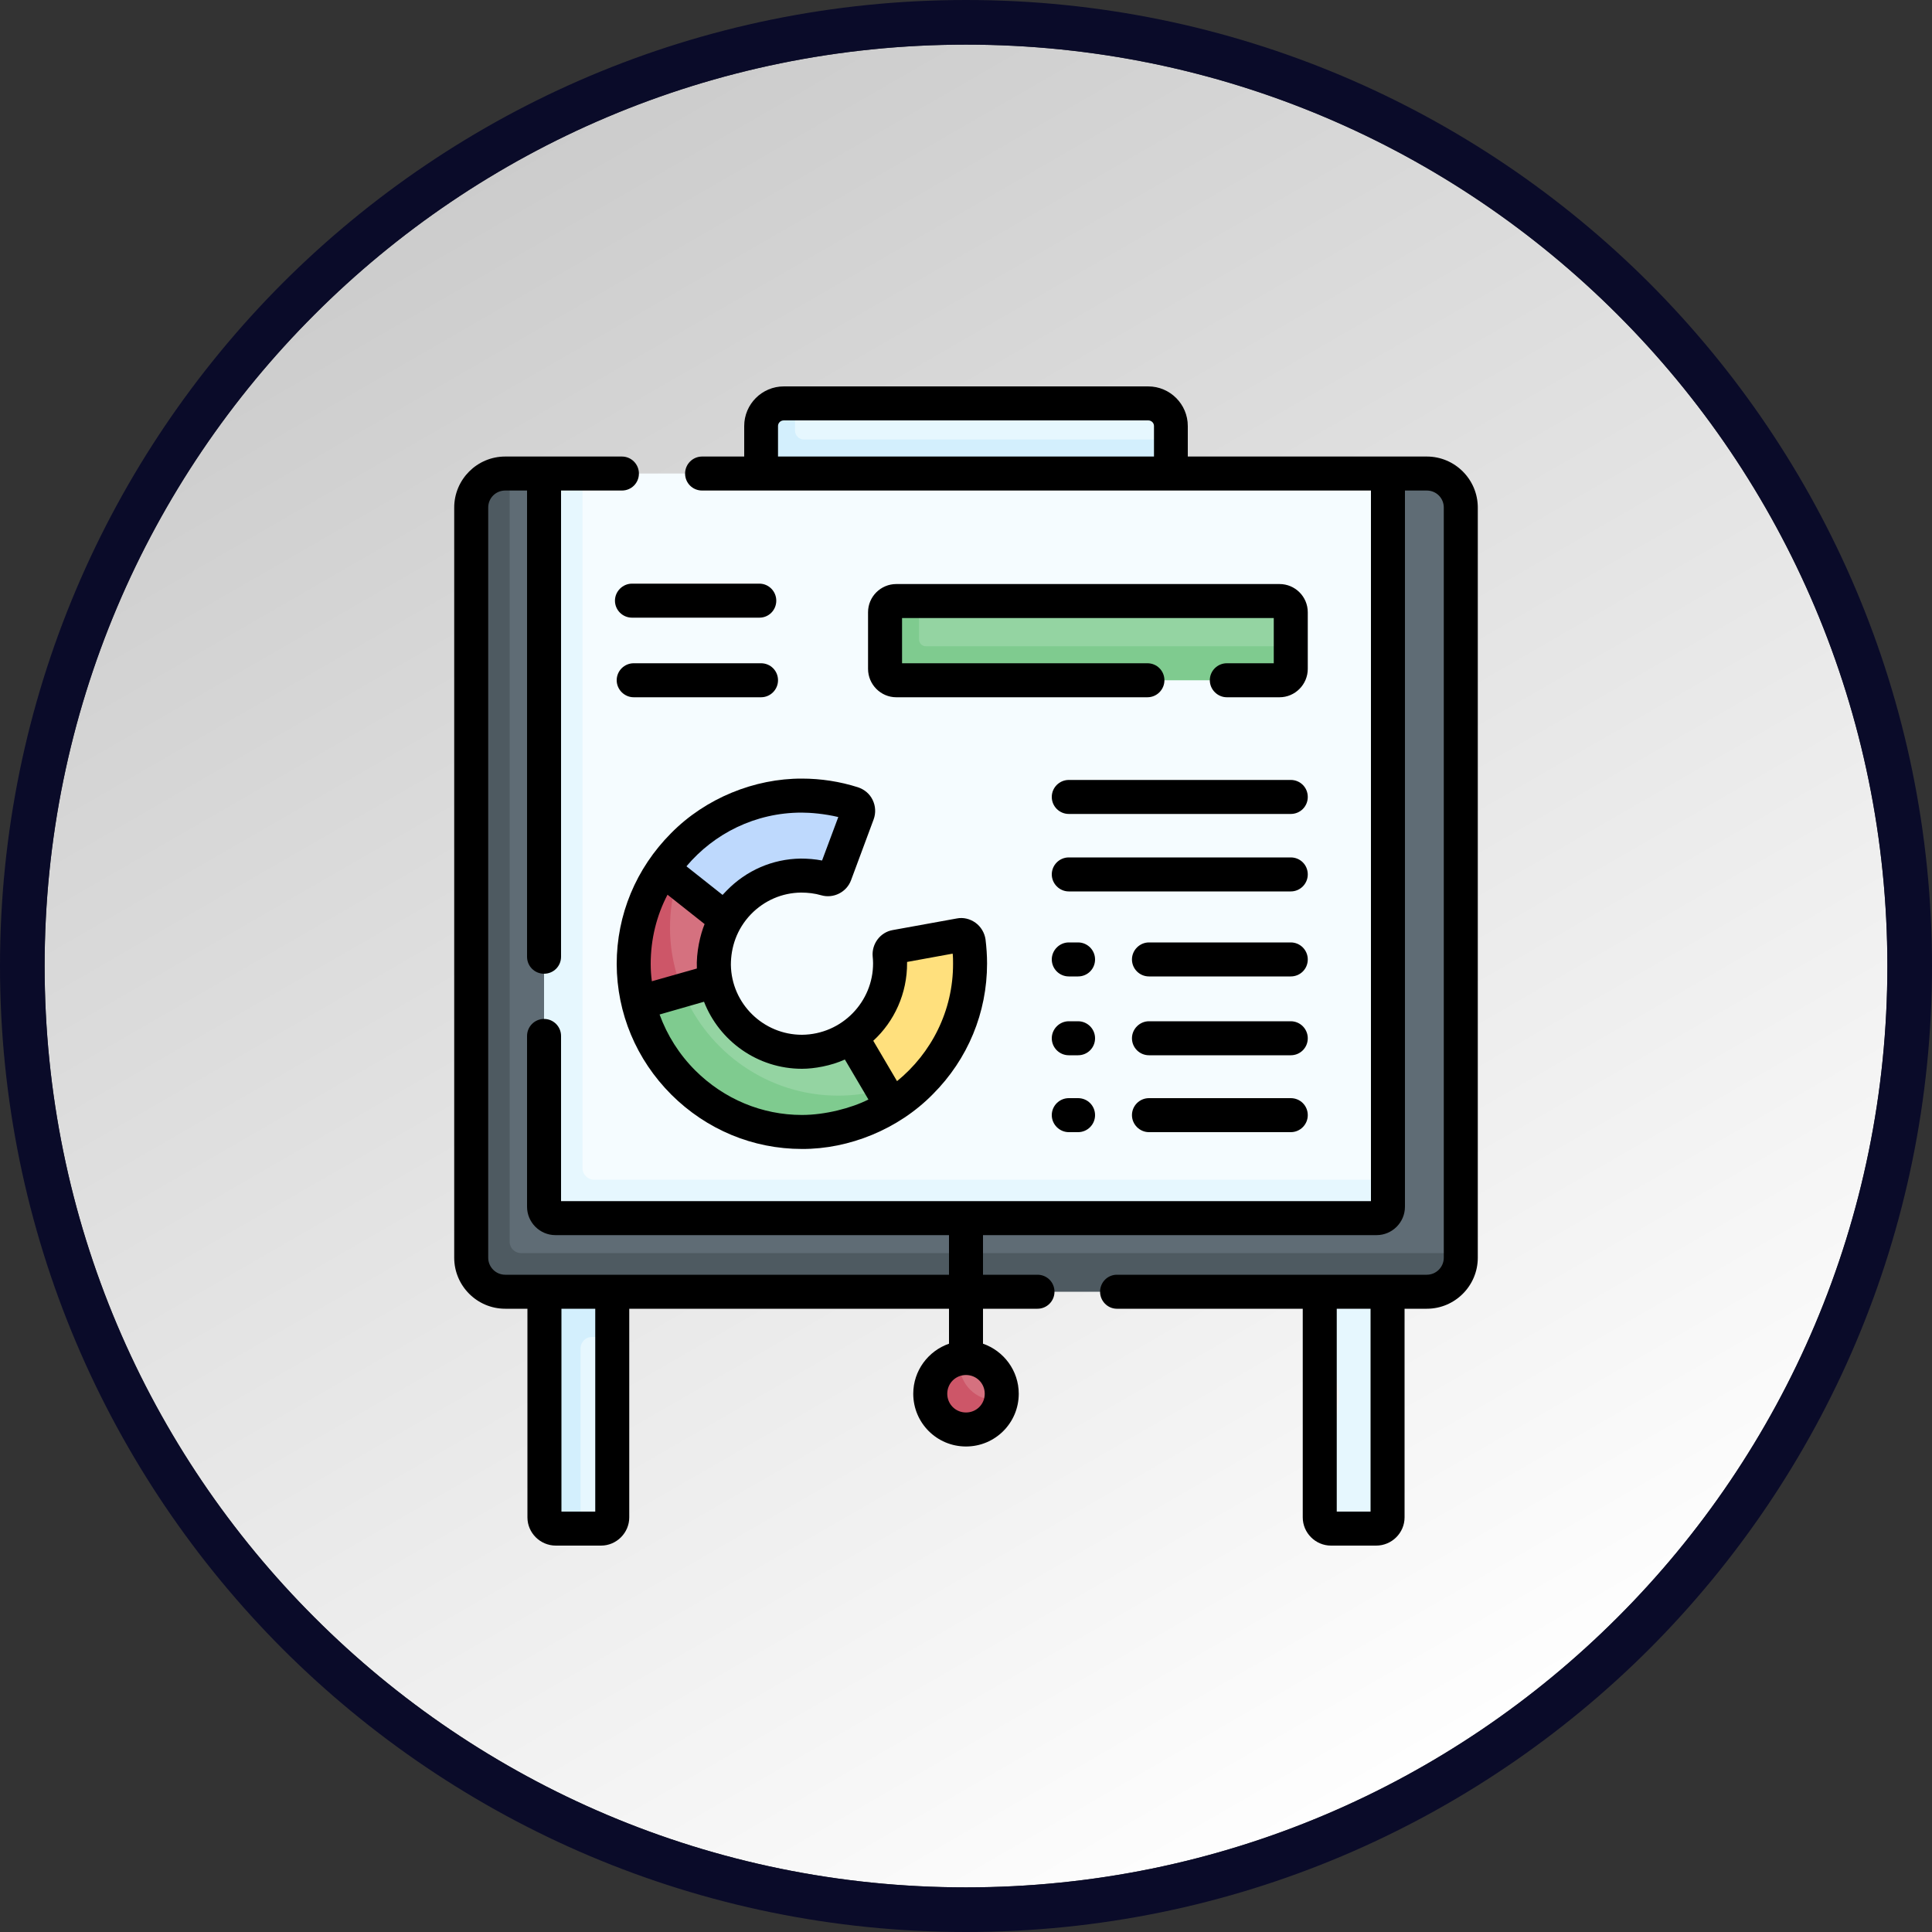 <?xml version="1.0" encoding="UTF-8"?>
<!DOCTYPE svg PUBLIC "-//W3C//DTD SVG 1.1//EN" "http://www.w3.org/Graphics/SVG/1.1/DTD/svg11.dtd">
<!-- Creator: CorelDRAW 2020 (64-Bit) -->
<svg xmlns="http://www.w3.org/2000/svg" xml:space="preserve" width="100px" height="100px" version="1.1" style="shape-rendering:geometricPrecision; text-rendering:geometricPrecision; image-rendering:optimizeQuality; fill-rule:evenodd; clip-rule:evenodd"
viewBox="0 0 100 100"
 xmlns:xlink="http://www.w3.org/1999/xlink"
 xmlns:xodm="http://www.corel.com/coreldraw/odm/2003"
 data-name="Layer 3"
 enable-background="new 0 0 512 512">
 <rect x="0" y="0" width="100" height="100" fill="#333333" stroke="none"/>
 <defs>
  <style type="text/css">
   <![CDATA[
    .fil15 {fill:black;fill-rule:nonzero}
    .fil1 {fill:#0A0B29;fill-rule:nonzero}
    .fil5 {fill:#4E5A61;fill-rule:nonzero}
    .fil4 {fill:#5F6C75;fill-rule:nonzero}
    .fil12 {fill:#7FCB8F;fill-rule:nonzero}
    .fil11 {fill:#94D4A2;fill-rule:nonzero}
    .fil14 {fill:#9EC8FC;fill-rule:nonzero}
    .fil13 {fill:#BED9FD;fill-rule:nonzero}
    .fil8 {fill:#CD5668;fill-rule:nonzero}
    .fil3 {fill:#D3EFFD;fill-rule:nonzero}
    .fil7 {fill:#D5717F;fill-rule:nonzero}
    .fil2 {fill:#E6F7FE;fill-rule:nonzero}
    .fil6 {fill:#F5FCFF;fill-rule:nonzero}
    .fil10 {fill:#FFD064;fill-rule:nonzero}
    .fil9 {fill:#FFE07D;fill-rule:nonzero}
    .fil0 {fill:url(#id0)}
   ]]>
  </style>
  <linearGradient id="id0" gradientUnits="userSpaceOnUse" x1="25.68" y1="8.37" x2="74.45" y2="92.84">
   <stop offset="0" style="stop-opacity:1; stop-color:#CCCCCC"/>
   <stop offset="1" style="stop-opacity:1; stop-color:white"/>
  </linearGradient>
 </defs>
 <g id="Capa_x0020_1">
  <path class="fil0" d="M83.72 16.28c-8.63,-8.63 -20.55,-13.97 -33.72,-13.97 -13.17,0 -25.1,5.34 -33.72,13.97 -8.63,8.62 -13.97,20.55 -13.97,33.72 0,13.17 5.34,25.1 13.97,33.72 8.62,8.63 20.55,13.97 33.72,13.97 13.17,0 25.09,-5.34 33.72,-13.97 8.63,-8.62 13.97,-20.55 13.97,-33.72 0,-13.17 -5.34,-25.1 -13.97,-33.72z"/>
  <path class="fil1" d="M50 0c13.81,0 26.31,5.6 35.36,14.64 9.04,9.05 14.64,21.55 14.64,35.36 0,13.81 -5.6,26.31 -14.64,35.36 -9.05,9.04 -21.55,14.64 -35.36,14.64 -13.81,0 -26.31,-5.6 -35.36,-14.64 -9.04,-9.05 -14.64,-21.55 -14.64,-35.36 0,-13.81 5.6,-26.31 14.64,-35.36 9.05,-9.04 21.55,-14.64 35.36,-14.64zm33.72 16.28c-8.63,-8.63 -20.55,-13.97 -33.72,-13.97 -13.17,0 -25.1,5.34 -33.72,13.97 -8.63,8.62 -13.97,20.55 -13.97,33.72 0,13.17 5.34,25.1 13.97,33.72 8.62,8.63 20.55,13.97 33.72,13.97 13.17,0 25.09,-5.34 33.72,-13.97 8.63,-8.62 13.97,-20.55 13.97,-33.72 0,-13.17 -5.34,-25.1 -13.97,-33.72z"/>
  <g id="_1632283241552">
   <path class="fil2" d="M60.09 24.96l-20.7 -0.45 0.88 -1.33c0,-0.65 -0.35,-2.3 0.3,-2.3l18.86 0c0.65,0 1.18,0.52 1.18,1.17l0 0.7 -0.52 2.21z"/>
   <path class="fil3" d="M60.61 22.75l0 1.76 -9.73 1.56 -11.49 -1.56 0 -2.46c0,-0.65 0.53,-1.17 1.18,-1.17l0.58 0 0 1.41c0,0.25 0.21,0.46 0.47,0.46l18.99 0z"/>
   <path class="fil2" d="M31.11 79.12l-2.34 0c-0.33,0 0.45,-6.64 0.45,-6.97l-1.04 -6 3.51 0 0 12.39c0,0.32 -0.26,0.58 -0.58,0.58l0 0z"/>
   <path class="fil2" d="M71.23 79.12l-2.34 0c-0.32,0 0.42,-6.64 0.42,-6.97l-1 -6 3.51 0 0 12.39c0,0.32 -0.26,0.58 -0.59,0.58z"/>
   <path class="fil3" d="M28.18 66.15l0 3.05 0 9.34c0,0.32 0.26,0.58 0.59,0.58l1.87 0c-0.32,0 -0.59,-0.26 -0.59,-0.58l0 -8.75c0,-0.33 0.27,-0.59 0.59,-0.59l1.05 0 0 -3.05 -1.64 0 -1.87 0z"/>
   <path class="fil4" d="M73.88 66.15l-47.1 0.18c-0.98,0 -1.76,-0.79 -1.76,-1.76l-0.14 -38.12c0,-0.97 0.3,-1.94 1.27,-1.94l2.01 0 22.05 2.72 21.63 -2.72 2.01 0c0.97,0 1.76,0.79 1.76,1.76l0 38.83c0,0.97 -0.76,1.05 -1.73,1.05z"/>
   <path class="fil5" d="M75.61 64.86l0 0.24c0,0.97 -0.79,1.76 -1.76,1.76l-47.7 0c-0.97,0 -1.76,-0.79 -1.76,-1.76l0 -38.83c0,-0.97 0.79,-1.76 1.76,-1.76l0.23 0 0 39.77c0,0.32 0.27,0.58 0.59,0.58l48.64 0z"/>
   <path class="fil6" d="M70.06 62.58l-40.57 -0.42c-0.32,0 -0.58,-0.26 -0.58,-0.58l-0.16 -36.67 1.4 -0.4 41.69 0 0 36.55 -1.19 0.93c0,0.33 -0.26,0.59 -0.59,0.59z"/>
   <path class="fil2" d="M71.84 61.06l0 1.4c0,0.33 -0.26,0.59 -0.59,0.59l-42.5 0c-0.33,0 -0.59,-0.26 -0.59,-0.59l0 -37.95 1.99 0 0 35.96c0,0.32 0.27,0.59 0.59,0.59l41.1 0z"/>
   <path class="fil7" d="M51.85 72.14c0,-1.02 -0.83,-1.85 -1.85,-1.85 -0.1,0 -0.21,0.01 -0.3,0.02 -0.88,0.15 -0.96,0.92 -0.96,1.84 0,1.03 0.24,1.34 1.26,1.34 0.92,0 1.68,-0.17 1.83,-1.05 0.01,-0.09 0.02,-0.2 0.02,-0.3l0 0z"/>
   <path class="fil8" d="M51.83 72.44c-0.15,0.88 -0.91,1.55 -1.83,1.55 -1.02,0 -1.85,-0.83 -1.85,-1.85 0,-0.92 0.67,-1.68 1.55,-1.83 -0.02,0.1 -0.03,0.2 -0.03,0.31 0,1.02 0.83,1.85 1.85,1.85 0.11,0 0.21,-0.01 0.31,-0.03l0 0z"/>
   <path class="fil9" d="M50.21 49.87c0,2.06 -0.73,3.97 -1.95,5.47 -0.59,0.74 -1.47,1.26 -2.27,1.77l-1.78 -1.49 -0.16 -1.96c1.23,-0.83 2.03,-2.24 2.02,-3.82 0,-0.14 -0.01,-0.28 -0.03,-0.41 -0.02,-0.21 0.13,-0.39 0.33,-0.43l3.3 -0.6c0.22,-0.04 0.44,0.11 0.46,0.34 0.06,0.37 0.08,0.75 0.08,1.13l0 0z"/>
   <path class="fil7" d="M36.95 49.96c0,0.28 0.03,0.55 0.08,0.81l-1.69 1.65 -1.92 -0.62c-0.16,-0.65 -0.37,-1.24 -0.38,-1.93 0,-1.8 0.48,-3.34 1.43,-4.74l1.9 0.44 1.21 2.01c-0.42,0.7 -0.65,1.51 -0.63,2.38z"/>
   <path class="fil10" d="M48.52 55.01c-0.64,0.88 -1.44,1.63 -2.36,2.21l-0.96 -0.27 0.48 -0.55c0.84,-0.23 1.63,-0.59 2.36,-1.05l0 0c0.16,-0.11 0.32,-0.22 0.48,-0.34l0 0z"/>
   <path class="fil8" d="M35.32 51.26l-0.88 0.97 -1.4 -0.32c-0.15,-0.65 -0.24,-1.32 -0.24,-2.01 0,-1.81 0.56,-3.5 1.52,-4.9l0.47 -0.16 0.24 0.73c-0.23,0.78 -0.35,1.6 -0.35,2.45 0,0.69 0.08,1.36 0.24,2.01 0.1,0.42 0.23,0.83 0.4,1.23l0 0z"/>
   <path class="fil11" d="M47.02 34.33l18.97 0.29c0.32,0 0.58,-0.26 0.58,-0.58l0.24 -0.59 0 -1.76c0,-0.32 -0.26,-0.58 -0.58,-0.58l-18.66 0 -0.82 0.57c-0.33,0 -0.59,0.26 -0.59,0.58l0.27 1.48c0,0.33 0.27,0.59 0.59,0.59l0 0z"/>
   <path class="fil12" d="M66.81 33.45l0 1.17c0,0.33 -0.26,0.59 -0.58,0.59l-19.84 0c-0.32,0 -0.58,-0.26 -0.58,-0.59l0 -2.93c0,-0.32 0.26,-0.58 0.58,-0.58l1.18 0 0 1.99c0,0.19 0.15,0.35 0.35,0.35l18.89 0z"/>
   <path class="fil13" d="M44.39 42.1l-1.16 3.15c-0.07,0.19 -0.28,0.3 -0.48,0.25 -0.41,-0.12 -0.85,-0.18 -1.3,-0.18 -1.65,0.02 -3.09,0.93 -3.87,2.26l-2.55 -2.01 -0.31 -0.57c0.3,-0.43 0.23,-0.84 0.6,-1.22 1.58,-1.6 3.77,-2.6 6.17,-2.6 0.9,0 1.8,0.14 2.66,0.41 0.21,0.07 0.32,0.3 0.24,0.51l0 0z"/>
   <path class="fil14" d="M36.37 42.88c-0.06,0.08 -0.12,0.16 -0.18,0.25 -0.51,0.74 -0.9,1.56 -1.16,2.44l-0.71 -0.57c0.56,-0.82 1.25,-1.54 2.05,-2.12l0 0z"/>
   <path class="fil11" d="M46.16 57.22l-0.17 -0.11c-1.35,0.86 -2.67,1.13 -4.37,1.14 -4.08,0 -7.32,-2.45 -8.24,-6.27l1.02 -0.04 0.92 -0.68 1.71 -0.49c0.42,2.11 2.29,3.7 4.52,3.67 0.93,-0.01 1.79,-0.3 2.5,-0.78l1.63 2.74 -1.08 0.59 1.56 0.23z"/>
   <path class="fil12" d="M46.16 57.22l0 0c-1.34,0.86 -2.94,1.36 -4.64,1.37 -4.08,0 -7.55,-2.87 -8.48,-6.68l2.28 -0.65c1.29,3.19 4.44,5.46 8.08,5.45 0.78,0 1.55,-0.11 2.28,-0.31l0.48 0.82z"/>
   <path class="fil15" d="M73.85 23.63l-12.37 0 0 -1.58c0,-1.13 -0.92,-2.05 -2.05,-2.05l-18.86 0c-1.13,0 -2.05,0.92 -2.05,2.05l0 1.58 -2.18 0c-0.49,0 -0.88,0.4 -0.88,0.88 0,0.49 0.39,0.88 0.88,0.88l34.62 0 0 36.78 -41.92 0 0 -8.55c0,-0.48 -0.39,-0.88 -0.88,-0.88 -0.49,0 -0.88,0.4 -0.88,0.88l0 8.84c0,0.81 0.66,1.47 1.47,1.47l20.37 0 0 2.05 -22.97 0c-0.49,0 -0.88,-0.4 -0.88,-0.88l0 -38.83c0,-0.49 0.39,-0.88 0.88,-0.88l1.13 0 0 24.13c0,0.49 0.39,0.88 0.88,0.88 0.49,0 0.88,-0.39 0.88,-0.88l0 -24.13 3.15 0c0.49,0 0.88,-0.39 0.88,-0.88 0,-0.48 -0.39,-0.88 -0.88,-0.88l-6.04 0c-1.46,0 -2.64,1.19 -2.64,2.64l0 38.83c0,1.45 1.18,2.64 2.64,2.64l1.15 0 0 10.8c0,0.8 0.66,1.46 1.47,1.46l2.34 0c0.8,0 1.46,-0.66 1.46,-1.46l0 -10.8 16.55 0 0 1.81c-1.07,0.37 -1.85,1.39 -1.85,2.59 0,1.51 1.22,2.73 2.73,2.73 1.51,0 2.73,-1.22 2.73,-2.73 0,-1.2 -0.78,-2.22 -1.85,-2.59l0 -1.81 2.82 0c0.49,0 0.88,-0.4 0.88,-0.88 0,-0.49 -0.39,-0.88 -0.88,-0.88l-2.82 0 0 -2.05 20.37 0c0.81,0 1.47,-0.66 1.47,-1.47l0 -37.07 1.13 0c0.49,0 0.88,0.39 0.88,0.88l0 38.83c0,0.48 -0.39,0.88 -0.88,0.88l-16.04 0c-0.48,0 -0.87,0.39 -0.87,0.88 0,0.48 0.39,0.88 0.87,0.88l9.62 0 0 10.8c0,0.8 0.66,1.46 1.46,1.46l2.34 0c0.81,0 1.47,-0.66 1.47,-1.46l0 -10.8 1.15 0c1.46,0 2.64,-1.19 2.64,-2.64l0 -38.83c0,-1.45 -1.18,-2.64 -2.64,-2.64l0 0zm-43.04 54.61l-1.75 0 0 -10.5 1.75 0 0 10.5 0 0zm19.19 -5.13c-0.54,0 -0.97,-0.43 -0.97,-0.97 0,-0.54 0.43,-0.97 0.97,-0.97 0.54,0 0.97,0.43 0.97,0.97 0,0.54 -0.43,0.97 -0.97,0.97zm-9.73 -51.06c0,-0.16 0.13,-0.29 0.3,-0.29l18.86 0c0.17,0 0.3,0.13 0.3,0.29l0 1.58 -19.46 0 0 -1.58zm30.67 56.19l-1.75 0 0 -10.5 1.75 0 0 10.5z"/>
   <path class="fil15" d="M41.51 40.3c-2.45,-0.01 -4.99,1.01 -6.78,2.83 -1.81,1.82 -2.81,4.22 -2.81,6.77 0.01,2.54 1.01,4.94 2.83,6.76 1.82,1.81 4.22,2.81 6.76,2.81 2.44,0.01 4.99,-1.02 6.77,-2.83 1.82,-1.82 2.81,-4.23 2.81,-6.77 0,-0.42 -0.03,-0.84 -0.08,-1.25 -0.05,-0.34 -0.24,-0.66 -0.52,-0.86 -0.28,-0.2 -0.63,-0.29 -0.97,-0.22l-3.31 0.6c-0.65,0.11 -1.1,0.72 -1.04,1.37 0.01,0.11 0.02,0.22 0.02,0.34 0.01,1.99 -1.6,3.69 -3.68,3.71 -2,0 -3.65,-1.61 -3.68,-3.62 0,-0.89 0.29,-1.84 1.04,-2.62 0.69,-0.71 1.61,-1.11 2.59,-1.12 0.36,0 0.71,0.04 1.05,0.14 0.63,0.18 1.31,-0.16 1.54,-0.78l1.17 -3.15c0.12,-0.33 0.1,-0.69 -0.05,-1 -0.15,-0.32 -0.43,-0.55 -0.76,-0.66 -0.94,-0.3 -1.92,-0.45 -2.9,-0.45l0 0zm-5.44 9.83l-2.33 0.66c-0.04,-0.29 -0.06,-0.59 -0.06,-0.9 0,-1.29 0.31,-2.51 0.87,-3.58l1.92 1.52c-0.22,0.53 -0.44,1.46 -0.4,2.3l0 0zm10.88 -0.3c0,-0.02 0,-0.03 0,-0.04l2.36 -0.43c0.02,0.17 0.02,0.34 0.02,0.51 0.01,2.45 -1.13,4.65 -2.9,6.09l-1.23 -2.09c1.09,-1 1.76,-2.45 1.75,-4.04l0 0zm-5.44 5.49c0.62,0 1.5,-0.15 2.22,-0.48l1.22 2.07c-0.89,0.45 -2.25,0.8 -3.44,0.8 -2.07,0 -4.03,-0.82 -5.52,-2.3 -0.84,-0.84 -1.46,-1.83 -1.85,-2.9l2.3 -0.66c0.79,2.03 2.77,3.47 5.07,3.47l0 0zm1.04 -10.78c-0.36,-0.07 -0.74,-0.1 -1.11,-0.1 -1.45,0.02 -2.81,0.61 -3.83,1.66 -0.07,0.07 -0.14,0.15 -0.21,0.22l-1.87 -1.48c1.43,-1.7 3.57,-2.78 5.96,-2.78 0.46,0 1.19,0.06 1.9,0.23l-0.84 2.25z"/>
   <path class="fil15" d="M39.31 30.21l-6.6 0c-0.48,0 -0.88,0.4 -0.88,0.88 0,0.49 0.4,0.88 0.88,0.88l6.6 0c0.48,0 0.87,-0.39 0.87,-0.88 0,-0.48 -0.39,-0.88 -0.87,-0.88z"/>
   <path class="fil15" d="M39.39 34.33l-6.59 0c-0.48,0 -0.88,0.39 -0.88,0.88 0,0.48 0.4,0.88 0.88,0.88l6.59 0c0.49,0 0.88,-0.4 0.88,-0.88 0,-0.49 -0.39,-0.88 -0.88,-0.88l0 0z"/>
   <path class="fil15" d="M66.81 44.38l-11.49 0c-0.48,0 -0.88,0.39 -0.88,0.88 0,0.48 0.4,0.88 0.88,0.88l11.49 0c0.49,0 0.88,-0.4 0.88,-0.88 0,-0.49 -0.39,-0.88 -0.88,-0.88z"/>
   <path class="fil15" d="M66.81 48.78l-7.34 0c-0.48,0 -0.88,0.4 -0.88,0.88 0,0.49 0.4,0.88 0.88,0.88l7.34 0c0.49,0 0.88,-0.39 0.88,-0.88 0,-0.48 -0.39,-0.88 -0.88,-0.88l0 0z"/>
   <path class="fil15" d="M66.81 52.86l-7.34 0c-0.48,0 -0.88,0.4 -0.88,0.88 0,0.49 0.4,0.88 0.88,0.88l7.34 0c0.49,0 0.88,-0.39 0.88,-0.88 0,-0.48 -0.39,-0.88 -0.88,-0.88l0 0z"/>
   <path class="fil15" d="M66.81 56.84l-7.34 0c-0.48,0 -0.88,0.39 -0.88,0.88 0,0.48 0.4,0.88 0.88,0.88l7.34 0c0.49,0 0.88,-0.4 0.88,-0.88 0,-0.49 -0.39,-0.88 -0.88,-0.88l0 0z"/>
   <path class="fil15" d="M55.8 48.78l-0.48 0c-0.48,0 -0.88,0.4 -0.88,0.88 0,0.49 0.4,0.88 0.88,0.88l0.48 0c0.49,0 0.88,-0.39 0.88,-0.88 0,-0.48 -0.39,-0.88 -0.88,-0.88l0 0z"/>
   <path class="fil15" d="M55.8 52.86l-0.48 0c-0.48,0 -0.88,0.4 -0.88,0.88 0,0.49 0.4,0.88 0.88,0.88l0.48 0c0.49,0 0.88,-0.39 0.88,-0.88 0,-0.48 -0.39,-0.88 -0.88,-0.88z"/>
   <path class="fil15" d="M55.8 56.84l-0.48 0c-0.48,0 -0.88,0.39 -0.88,0.88 0,0.48 0.4,0.88 0.88,0.88l0.48 0c0.49,0 0.88,-0.4 0.88,-0.88 0,-0.49 -0.39,-0.88 -0.88,-0.88z"/>
   <path class="fil15" d="M67.69 31.69c0,-0.81 -0.66,-1.46 -1.46,-1.46l-19.84 0c-0.8,0 -1.46,0.65 -1.46,1.46l0 2.93c0,0.81 0.66,1.47 1.46,1.47l13 0c0.49,0 0.88,-0.4 0.88,-0.88 0,-0.49 -0.39,-0.88 -0.88,-0.88l-12.7 0 0 -2.34 19.24 0 0 2.34 -2.43 0c-0.48,0 -0.88,0.39 -0.88,0.88 0,0.48 0.4,0.88 0.88,0.88l2.73 0c0.8,0 1.46,-0.66 1.46,-1.47l0 -2.93z"/>
   <path class="fil15" d="M66.81 40.37l-11.49 0c-0.48,0 -0.88,0.39 -0.88,0.88 0,0.49 0.4,0.88 0.88,0.88l11.49 0c0.49,0 0.88,-0.39 0.88,-0.88 0,-0.49 -0.39,-0.88 -0.88,-0.88z"/>
  </g>
 </g>
</svg>
